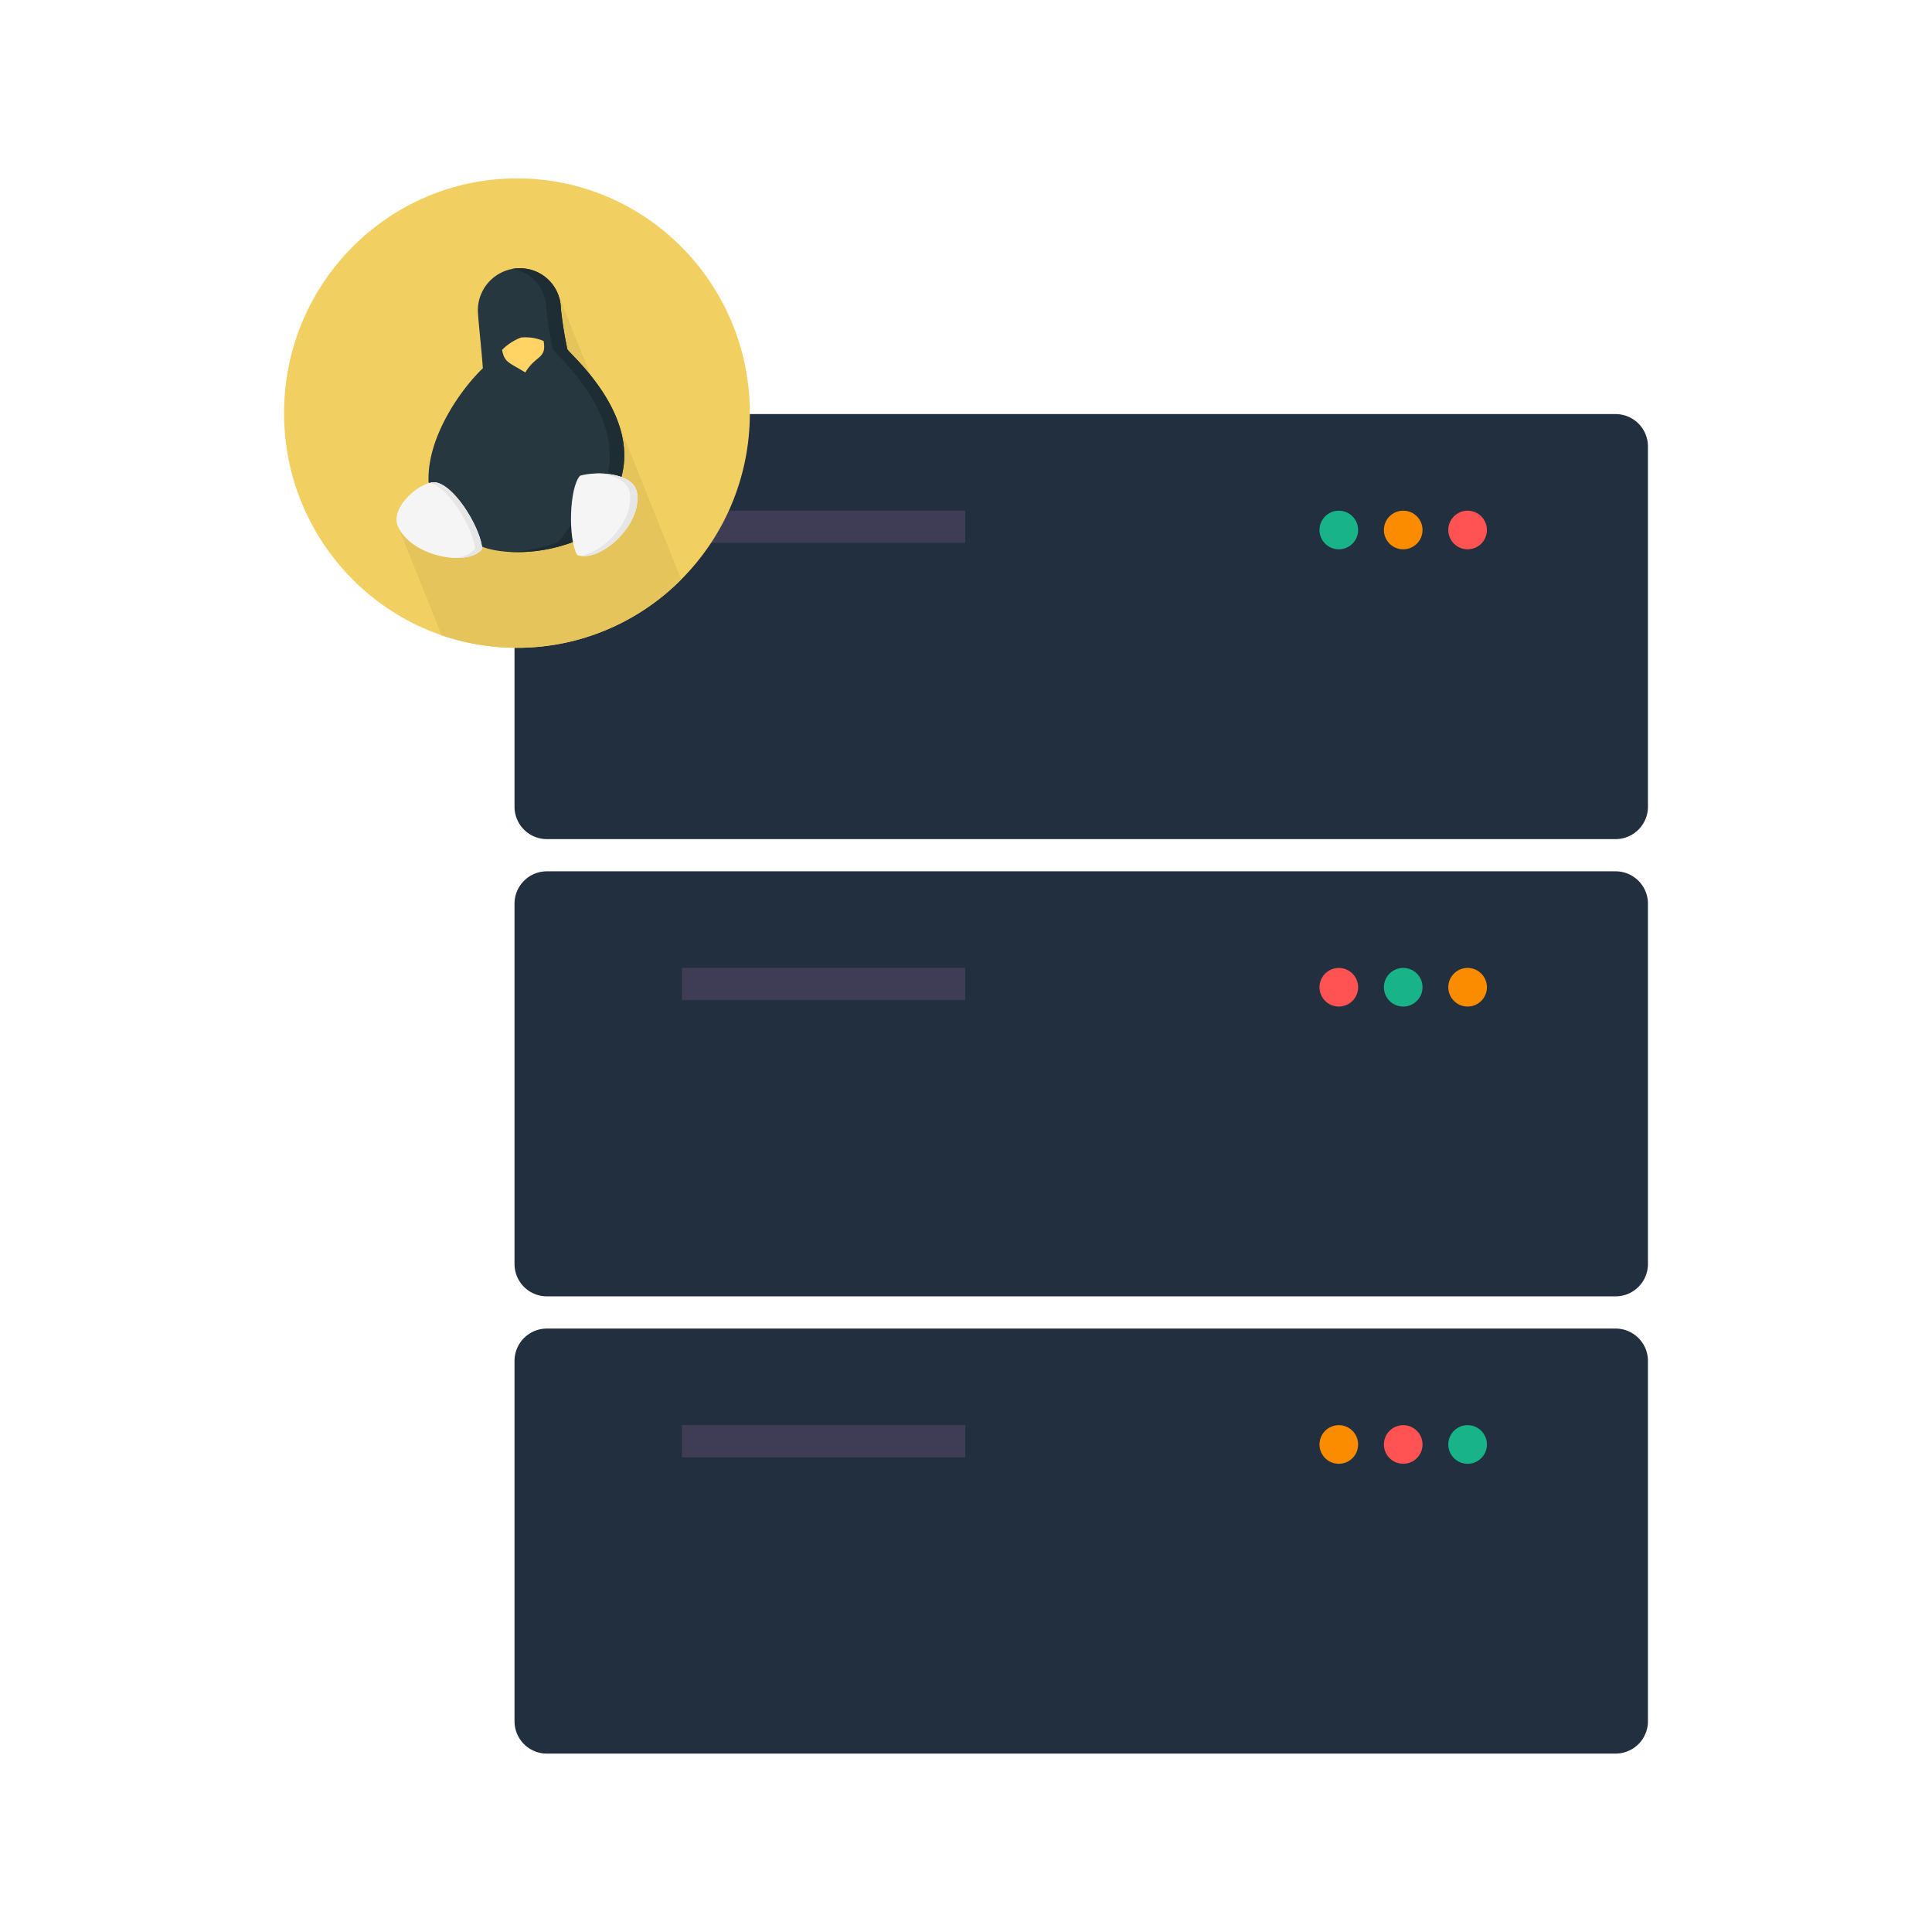 <svg xmlns="http://www.w3.org/2000/svg" xmlns:xlink="http://www.w3.org/1999/xlink" width="300" height="300" viewBox="0 0 300 300">
  <defs>
    <filter id="Rectangle_1" x="71" y="200" width="194" height="84" filterUnits="userSpaceOnUse">
      <feOffset dy="3" input="SourceAlpha"/>
      <feGaussianBlur stdDeviation="3" result="blur"/>
      <feFlood flood-opacity="0.161"/>
      <feComposite operator="in" in2="blur"/>
      <feComposite in="SourceGraphic"/>
    </filter>
    <filter id="Rectangle_2" x="71" y="129" width="194" height="84" filterUnits="userSpaceOnUse">
      <feOffset dy="3" input="SourceAlpha"/>
      <feGaussianBlur stdDeviation="3" result="blur-2"/>
      <feFlood flood-opacity="0.161"/>
      <feComposite operator="in" in2="blur-2"/>
      <feComposite in="SourceGraphic"/>
    </filter>
    <filter id="Rectangle_3" x="71" y="58" width="194" height="84" filterUnits="userSpaceOnUse">
      <feOffset dy="3" input="SourceAlpha"/>
      <feGaussianBlur stdDeviation="3" result="blur-3"/>
      <feFlood flood-opacity="0.161"/>
      <feComposite operator="in" in2="blur-3"/>
      <feComposite in="SourceGraphic"/>
    </filter>
    <filter id="Ellipse_1" x="35" y="22" width="90" height="90" filterUnits="userSpaceOnUse">
      <feOffset dy="3" input="SourceAlpha"/>
      <feGaussianBlur stdDeviation="3" result="blur-4"/>
      <feFlood flood-opacity="0.161"/>
      <feComposite operator="in" in2="blur-4"/>
      <feComposite in="SourceGraphic"/>
    </filter>
    <clipPath id="clip-Server-Linux">
      <rect width="300" height="300"/>
    </clipPath>
  </defs>
  <g id="Server-Linux" clip-path="url(#clip-Server-Linux)">
    <rect width="300" height="300" fill="rgba(255,255,255,0)"/>
    <g transform="matrix(1, 0, 0, 1, 0, 0)" filter="url(#Rectangle_1)">
      <rect id="Rectangle_1-2" data-name="Rectangle 1" width="176" height="66" rx="5" transform="translate(80 206)" fill="#fff"/>
    </g>
    <g transform="matrix(1, 0, 0, 1, 0, 0)" filter="url(#Rectangle_2)">
      <rect id="Rectangle_2-2" data-name="Rectangle 2" width="176" height="66" rx="5" transform="translate(80 135)" fill="#fff"/>
    </g>
    <g transform="matrix(1, 0, 0, 1, 0, 0)" filter="url(#Rectangle_3)">
      <rect id="Rectangle_3-2" data-name="Rectangle 3" width="176" height="66" rx="5" transform="translate(80 64)" fill="#fff"/>
    </g>
    <g transform="matrix(1, 0, 0, 1, 0, 0)" filter="url(#Ellipse_1)">
      <circle id="Ellipse_1-2" data-name="Ellipse 1" cx="36" cy="36" r="36" transform="translate(44 28)" fill="#fff"/>
    </g>
    <g id="server-linux-2" data-name="server-linux" transform="translate(44.09 27.698)">
      <g id="Groupe_1" data-name="Groupe 1" transform="translate(-272.997 -228.554)">
        <path id="Tracé_1" data-name="Tracé 1" d="M479.8,331.154h-166a5.029,5.029,0,0,1-5-5v-56a5.029,5.029,0,0,1,5-5h166a5.03,5.03,0,0,1,5,5v56A5.03,5.03,0,0,1,479.8,331.154Z" fill="#222f3e"/>
      </g>
      <g id="Groupe_2" data-name="Groupe 2" transform="translate(-21.739 -9.171)">
        <rect id="Rectangle_1-3" data-name="Rectangle 1" width="44" height="5" transform="translate(83.539 60.771)" fill="#3f3d56"/>
      </g>
      <g id="Groupe_3" data-name="Groupe 3" transform="translate(-21.739 -9.171)">
        <circle id="Ellipse_1-3" data-name="Ellipse 1" cx="3" cy="3" r="3" transform="translate(182.539 60.771)" fill="#18b389"/>
      </g>
      <g id="Groupe_4" data-name="Groupe 4" transform="translate(-21.739 -9.171)">
        <circle id="Ellipse_2" data-name="Ellipse 2" cx="3" cy="3" r="3" transform="translate(192.539 60.771)" fill="#fb8c00"/>
      </g>
      <g id="Groupe_5" data-name="Groupe 5" transform="translate(-21.739 -9.171)">
        <circle id="Ellipse_3" data-name="Ellipse 3" cx="3" cy="3" r="3" transform="translate(202.539 60.771)" fill="#ff5252"/>
      </g>
      <g id="Groupe_6" data-name="Groupe 6" transform="translate(-272.997 -228.554)">
        <path id="Tracé_2" data-name="Tracé 2" d="M479.8,402.154h-166a5.029,5.029,0,0,1-5-5v-56a5.029,5.029,0,0,1,5-5h166a5.03,5.03,0,0,1,5,5v56A5.03,5.03,0,0,1,479.8,402.154Z" fill="#222f3e"/>
      </g>
      <g id="Groupe_7" data-name="Groupe 7" transform="translate(-21.739 -9.171)">
        <rect id="Rectangle_2-3" data-name="Rectangle 2" width="44" height="5" transform="translate(83.539 131.771)" fill="#3f3d56"/>
      </g>
      <g id="Groupe_8" data-name="Groupe 8" transform="translate(-21.739 -9.171)">
        <circle id="Ellipse_4" data-name="Ellipse 4" cx="3" cy="3" r="3" transform="translate(182.539 131.771)" fill="#ff5252"/>
      </g>
      <g id="Groupe_9" data-name="Groupe 9" transform="translate(-21.739 -9.171)">
        <circle id="Ellipse_5" data-name="Ellipse 5" cx="3" cy="3" r="3" transform="translate(192.539 131.771)" fill="#18b389"/>
      </g>
      <g id="Groupe_10" data-name="Groupe 10" transform="translate(-21.739 -9.171)">
        <circle id="Ellipse_6" data-name="Ellipse 6" cx="3" cy="3" r="3" transform="translate(202.539 131.771)" fill="#fb8c00"/>
      </g>
      <g id="Groupe_11" data-name="Groupe 11" transform="translate(-272.997 -228.554)">
        <path id="Tracé_3" data-name="Tracé 3" d="M479.8,473.154h-166a5.029,5.029,0,0,1-5-5v-56a5.029,5.029,0,0,1,5-5h166a5.03,5.03,0,0,1,5,5v56A5.03,5.03,0,0,1,479.8,473.154Z" fill="#222f3e"/>
      </g>
      <g id="Groupe_12" data-name="Groupe 12" transform="translate(-21.739 -9.171)">
        <rect id="Rectangle_3-3" data-name="Rectangle 3" width="44" height="5" transform="translate(83.539 202.771)" fill="#3f3d56"/>
      </g>
      <g id="Groupe_13" data-name="Groupe 13" transform="translate(-21.739 -9.171)">
        <circle id="Ellipse_7" data-name="Ellipse 7" cx="3" cy="3" r="3" transform="translate(182.539 202.771)" fill="#fb8c00"/>
      </g>
      <g id="Groupe_14" data-name="Groupe 14" transform="translate(-21.739 -9.171)">
        <circle id="Ellipse_8" data-name="Ellipse 8" cx="3" cy="3" r="3" transform="translate(192.539 202.771)" fill="#ff5252"/>
      </g>
      <g id="Groupe_15" data-name="Groupe 15" transform="translate(-21.739 -9.171)">
        <circle id="Ellipse_9" data-name="Ellipse 9" cx="3" cy="3" r="3" transform="translate(202.539 202.771)" fill="#18b389"/>
      </g>
      <g id="Groupe_16" data-name="Groupe 16" transform="translate(0.019 0.004)">
        <ellipse id="Ellipse_10" data-name="Ellipse 10" cx="36.165" cy="36.447" rx="36.165" ry="36.447" fill="#f2cf61"/>
      </g>
      <g id="Groupe_17" data-name="Groupe 17" transform="translate(0.019 0.004)">
        <path id="Tracé_4" data-name="Tracé 4" d="M61.564,62.025c-.037-.1-.078-.193-.116-.29s-.075-.189-.113-.284-.081-.2-.121-.3-.079-.194-.117-.292-.079-.195-.117-.292-.079-.195-.117-.292-.079-.194-.117-.292-.079-.194-.117-.292-.079-.194-.117-.292-.078-.194-.117-.292-.077-.193-.116-.29-.079-.2-.118-.294-.078-.194-.117-.292-.078-.194-.117-.292-.078-.195-.117-.292-.078-.195-.117-.292-.075-.187-.112-.281-.081-.2-.12-.3-.079-.195-.117-.292-.078-.194-.117-.29-.079-.2-.117-.294-.079-.195-.117-.292-.079-.195-.117-.292-.079-.194-.117-.292-.079-.194-.117-.292-.079-.194-.117-.292-.079-.194-.117-.292-.079-.194-.117-.292-.077-.194-.116-.29-.079-.2-.118-.294-.079-.194-.117-.292-.079-.195-.117-.292-.075-.188-.112-.281-.081-.2-.121-.3-.078-.194-.117-.292-.078-.195-.117-.292-.078-.195-.117-.292-.078-.194-.117-.292-.077-.193-.116-.29-.079-.2-.118-.294-.078-.194-.117-.292-.078-.194-.117-.292-.078-.194-.117-.292-.078-.194-.117-.292-.078-.194-.117-.292-.078-.195-.116-.292-.079-.195-.117-.292-.075-.186-.112-.278-.081-.2-.121-.3-.078-.195-.117-.292-.078-.195-.117-.292-.078-.194-.117-.292-.078-.194-.117-.292-.078-.194-.117-.292-.078-.194-.117-.292-.077-.194-.117-.292-.077-.195-.117-.292-.077-.194-.116-.29-.079-.2-.118-.294-.077-.195-.116-.292-.078-.195-.117-.292-.078-.194-.117-.292-.076-.187-.112-.281-.081-.2-.121-.3-.079-.194-.117-.292-.079-.194-.117-.292-.077-.192-.116-.289-.08-.2-.118-.294-.079-.194-.117-.292-.078-.194-.117-.292-.078-.194-.117-.292-.078-.194-.117-.292-.078-.194-.117-.292-.078-.195-.117-.292-.078-.195-.117-.292-.078-.194-.117-.292-.077-.193-.116-.29-.076-.189-.114-.284-.081-.2-.12-.3-.079-.195-.117-.292-.079-.195-.117-.292-.079-.195-.117-.292-.079-.194-.117-.292-.079-.194-.117-.292a26.432,26.432,0,0,0-4.12-6.912c-.009-.021-.02-.041-.03-.062-.037-.1-.075-.2-.117-.292s-.075-.2-.117-.292-.075-.2-.117-.292-.074-.2-.117-.292-.074-.2-.117-.29-.074-.2-.117-.293-.073-.193-.115-.287-.075-.2-.118-.3-.075-.2-.117-.292-.075-.2-.117-.292-.075-.2-.117-.292-.075-.2-.117-.292-.075-.2-.117-.292-.075-.2-.117-.292-.074-.2-.117-.29-.075-.2-.117-.293-.075-.2-.117-.292-.075-.2-.117-.292-.075-.2-.117-.292-.075-.2-.117-.292-.075-.2-.117-.292-.073-.193-.115-.287-.076-.2-.119-.3-.075-.2-.117-.292-.075-.2-.117-.292-.074-.2-.117-.29-.074-.2-.117-.293-.075-.2-.116-.292-.075-.2-.117-.292-.075-.2-.117-.292-.075-.2-.117-.292-.075-.2-.117-.292-.075-.2-.117-.292-.075-.2-.117-.292-.075-.2-.117-.292-.074-.2-.117-.29-.073-.194-.115-.288-.076-.2-.119-.3-.074-.2-.117-.292-.074-.2-.117-.292-.074-.2-.117-.292-.074-.2-.116-.292-.075-.2-.117-.292a6.435,6.435,0,0,0-6.024-4.05A6.542,6.542,0,0,0,30.1,20.2c-.072.884.6,6.577.767,9.29-3.219,3.038-8.725,10.595-8.427,17.691l.1.115c-2.456.667-5.963,4.141-4.879,6.675.023.052.05.1.074.154s.024.093.043.138.05.1.074.154.024.093.043.138.05.1.074.154.024.093.043.138.05.1.074.154.024.093.043.138.05.1.074.154.024.093.043.138.05.1.074.154.024.093.043.138.049.1.072.15.024.1.044.142.05.1.074.153.024.095.043.139.05.1.074.154.024.093.043.138.05.1.074.154.024.093.043.138.05.1.074.154.024.093.043.138.05.1.074.154.023.093.043.138.05.1.074.154.023.093.043.138.05.1.074.154.023.093.043.138.05.1.074.154.023.093.043.138.05.1.074.154.023.093.043.138.05.1.074.154.023.093.043.138.05.1.074.154.023.093.043.139.05.1.074.154.023.093.043.138.05.1.074.154.023.093.043.138.05.1.074.154.023.093.042.139.049.1.072.15.024.1.044.142.051.1.074.154.024.093.043.138.051.1.074.154.024.093.043.139.05.1.074.154.024.093.043.138.05.1.074.154.024.093.043.138.05.1.074.154.024.093.043.139.05.1.074.154.024.093.043.138.05.1.074.154.024.094.043.139.05.1.074.154.024.093.043.139.05.1.074.154.024.093.043.138.05.1.074.154.024.093.043.138.05.1.074.154.024.093.043.138.05.1.074.154.024.093.043.138.05.1.074.154.024.093.043.138.05.1.074.154.024.093.043.138.049.1.072.151.024.095.044.141.051.1.075.154.024.093.042.138.05.1.075.153.024.094.042.139.051.1.075.154.024.093.042.138.051.1.075.154.024.093.042.138.051.1.074.154.024.093.043.138.051.1.074.154.024.093.043.138.051.1.074.154.024.093.043.138.051.1.074.154.024.093.043.138.051.1.074.154.024.093.043.138.051.1.074.154.024.093.043.138.051.1.074.154.024.093.043.138.05.1.074.153.024.095.043.139.051.1.074.154.024.093.043.139.051.1.074.154.024.093.043.138.05.1.073.15.024.1.044.142.05.1.075.154.023.093.042.139.05.1.075.154.023.093.042.138.05.1.075.154.023.093.042.138.05.1.074.154.024.093.043.139.05.1.074.154.024.093.043.138.05.1.074.154.024.093.043.138c.006.013.012.026.019.039a36.683,36.683,0,0,0,11.706,1.932,35.91,35.91,0,0,0,25.5-10.609Q61.617,62.154,61.564,62.025Z" fill="#e6c45c"/>
      </g>
      <g id="Groupe_18" data-name="Groupe 18" transform="translate(0.019 0.004)">
        <path id="Tracé_5" data-name="Tracé 5" d="M30.726,57.167c2.236.953,7.99,1.6,14.133-.7l7.524-10.1c2.733-10.064-8.05-19.092-8.393-19.834A62.376,62.376,0,0,1,42.98,20.2a6.348,6.348,0,0,0-6.441-6.248A6.542,6.542,0,0,0,30.1,20.2c-.072.884.6,6.577.767,9.29-3.219,3.038-8.725,10.595-8.427,17.691Z" fill="#263740"/>
      </g>
      <g id="Groupe_19" data-name="Groupe 19" transform="translate(0.019 0.004)">
        <path id="Tracé_6" data-name="Tracé 6" d="M43.991,26.529A62.258,62.258,0,0,1,42.981,20.2a6.348,6.348,0,0,0-6.441-6.248,6.461,6.461,0,0,0-1.124.1A6.3,6.3,0,0,1,40.722,20.2a62.376,62.376,0,0,0,1.01,6.329c.342.741,11.125,9.769,8.393,19.834L42.6,56.465A24.848,24.848,0,0,1,35.152,58a24.524,24.524,0,0,0,9.708-1.539l7.523-10.1C55.116,36.3,44.333,27.27,43.991,26.529Z" fill="#1e2c33"/>
      </g>
      <g id="Groupe_20" data-name="Groupe 20" transform="translate(0.019 0.004)">
        <path id="Tracé_7" data-name="Tracé 7" d="M45.515,58.484C44.078,56,44.277,48,45.96,46.169c2.36-.718,8.351-.581,8.853,2.659C55.6,53.888,49,59.748,45.515,58.484Z" fill="#f5f5f5"/>
      </g>
      <g id="Groupe_21" data-name="Groupe 21" transform="translate(0.019 0.004)">
        <path id="Tracé_8" data-name="Tracé 8" d="M54.813,48.829c-.377-2.435-3.852-3.118-6.558-3,2.46.1,5.1.9,5.428,3,.676,4.342-4.092,9.269-7.659,9.781C49.6,59.2,55.564,53.652,54.813,48.829Z" fill="#e6e6e6"/>
      </g>
      <g id="Groupe_22" data-name="Groupe 22" transform="translate(0.019 0.004)">
        <path id="Tracé_9" data-name="Tracé 9" d="M30.762,57.567c-.095-2.849-3.875-9.433-6.947-10.312-2.185-.691-7.456,3.687-6.159,6.717C19.68,58.694,28.454,60.394,30.762,57.567Z" fill="#f5f5f5"/>
      </g>
      <g id="Groupe_23" data-name="Groupe 23" transform="translate(0.019 0.004)">
        <path id="Tracé_10" data-name="Tracé 10" d="M23.815,47.255a2.184,2.184,0,0,0-1.121,0c3.07.89,6.842,7.464,6.937,10.31a4.644,4.644,0,0,1-3.38,1.355c1.94.11,3.662-.315,4.51-1.355C30.667,54.718,26.886,48.133,23.815,47.255Z" fill="#e6e6e6"/>
      </g>
      <g id="Groupe_24" data-name="Groupe 24" transform="translate(0.019 0.004)">
        <path id="Tracé_11" data-name="Tracé 11" d="M33.855,26.623A8.211,8.211,0,0,1,36.8,24.711a7.134,7.134,0,0,1,3.5.534c.507,2.825-1.212,2.161-2.836,4.89C34.89,28.549,34.211,28.592,33.855,26.623Z" fill="#ffd464"/>
      </g>
    </g>
  </g>
</svg>
